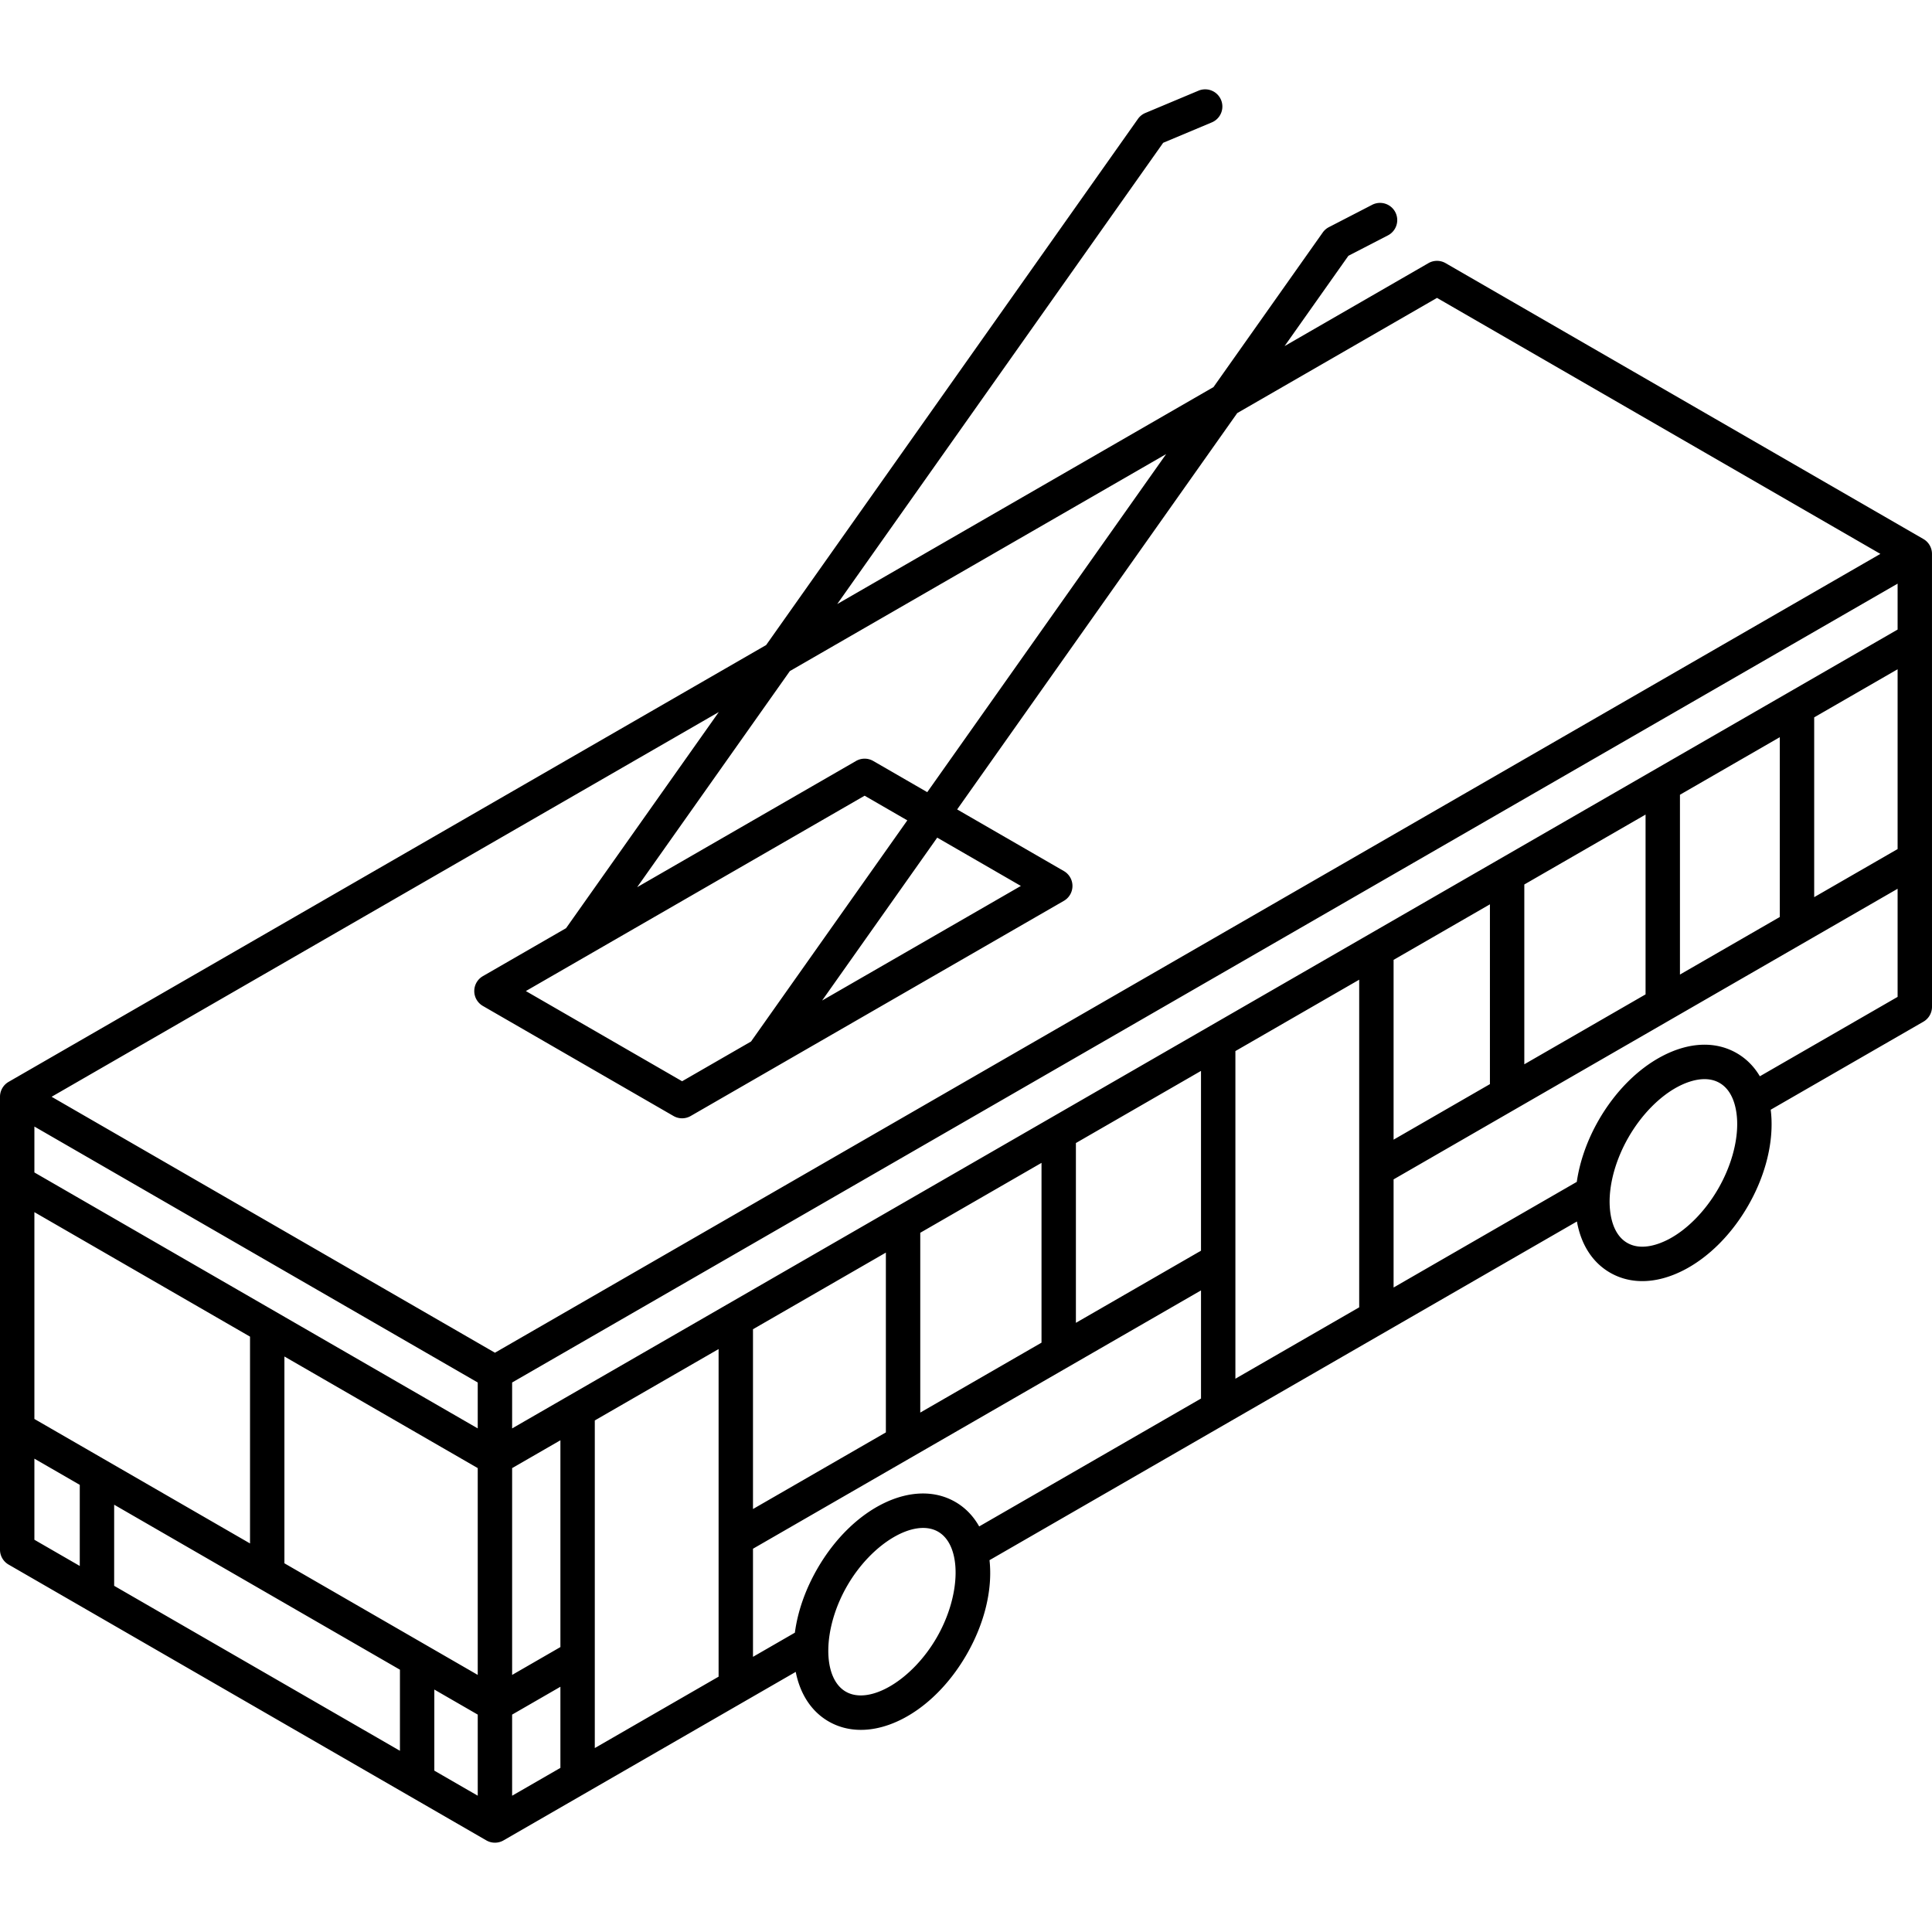 <svg version="1.1" id="Capa_1" xmlns="http://www.w3.org/2000/svg" x="0" y="0" viewBox="0 0 449.436 449.436" xml:space="preserve"><path d="M449.432 128.852a4 4 0 00-2-3.465l-111.145-64.17a3.994 3.994 0 00-3.998-.001l-33.46 19.294 14.845-21.007 9.197-4.748a4 4 0 00-3.67-7.11l-10.065 5.196a4.007 4.007 0 00-1.432 1.246l-25.409 35.956-87.535 50.477 75.826-107.302 11.331-4.753a4 4 0 00-3.095-7.377l-12.389 5.196a3.997 3.997 0 00-1.719 1.38l-86.488 122.39L2.002 251.672A4 4 0 000 255.133V360.5c0 1.429.762 2.75 2 3.464l111.134 64.16a4.002 4.002 0 003.998.001l67.976-39.2c.997 5.045 3.561 9.168 7.643 11.525 2.305 1.331 4.855 1.964 7.515 1.964 8.563 0 18.263-6.558 24.57-17.48 4.342-7.521 6.083-15.397 5.352-21.996l136.648-78.788c.954 5.385 3.619 9.546 7.704 11.904 2.275 1.313 4.813 1.968 7.503 1.968 3.154 0 6.518-.899 9.911-2.69 5.686-3.002 10.896-8.256 14.671-14.794 3.775-6.538 5.72-13.677 5.476-20.102a26.878 26.878 0 00-.188-2.284l35.521-20.476a4.001 4.001 0 002.002-3.466l-.004-105.358zm-7.996 17.601L119.134 332.288v-10.681l322.302-185.836v10.682zm-311.07 236.7l-11.231 6.479v-48.109l11.231-6.476v48.106zm-64.203-19.487v-48.108l44.972 25.963v48.108l-44.972-25.963zm44.971-31.382L8 272.743v-10.678l103.134 59.542v10.677zM8 281.98l50.163 28.96v48.108L8 330.087V281.98zm85.037 106.438v18.866l-66.48-38.38v-18.866l66.48 38.38zm8 4.618l10.098 5.83v18.866l-10.098-5.83v-18.866zm18.097 5.831l11.231-6.479v18.871l-11.231 6.477v-18.869zm19.232-68.433l28.8-16.606v76.21l-28.8 16.608v-76.212zm36.8-21.219l30.913-17.824v41.826l-30.913 17.824v-41.826zm38.912-22.436l28.207-16.264v41.826l-28.207 16.264v-41.826zm36.207-20.877l29.102-16.78v41.825l-29.102 16.78v-41.825zm37.102-21.392l28.8-16.606v76.216l-28.8 16.605V244.51zm36.8-21.219l22.41-12.921v41.828l-22.41 12.921v-41.828zm30.41-17.534l28.207-16.264v41.828l-28.207 16.263v-41.827zm36.206-20.876l23.227-13.392v41.828l-23.227 13.392v-41.828zm31.227-18.005l19.406-11.189v41.828l-19.406 11.189v-41.828zm-150.748-61.247l-55.579 78.65-12.566-7.256a3.998 3.998 0 00-3.999-.001l-50.924 29.366 35.532-50.282 87.536-50.477zm-96.568 136.654l-16.036 9.245-36.347-20.98 78.804-45.443 9.932 5.735-36.353 51.443zm43.31-47.426l19.459 11.237-46.238 26.658 26.779-37.895zm-50.81-29.218l-35.533 50.282-19.353 11.16a4.001 4.001 0 00-.002 6.929l44.35 25.601a4 4 0 003.998.001l86.81-50.05a4.001 4.001 0 00.002-6.929l-24.827-14.337 65.156-92.201 46.47-26.796 103.143 59.55-322.292 185.83-103.132-59.54 155.21-89.5zM8 339.324l10.557 6.095v18.866L8 358.19v-18.866zm209.908 41.61c-5.722 9.909-15.609 15.796-21.156 12.589-5.549-3.204-5.397-14.707.324-24.617 5.722-9.909 15.608-15.79 21.157-12.589 5.548 3.204 5.396 14.706-.325 24.617zm4.324-31.545c-9.726-5.615-23.818 1.201-32.084 15.517-2.868 4.968-4.6 10.091-5.237 14.9l-9.744 5.619v-25.148l104.222-60.095v25.156l-51.604 29.753c-1.34-2.381-3.191-4.339-5.553-5.702zm177.465-72.851c-2.987 5.174-7.17 9.445-11.477 11.719-2.183 1.151-6.342 2.796-9.679.87-3.338-1.927-3.993-6.352-4.086-8.817-.185-4.867 1.423-10.625 4.41-15.799 2.987-5.174 7.17-9.445 11.477-11.72 1.456-.769 3.792-1.756 6.177-1.756 1.189 0 2.392.245 3.502.887 3.338 1.927 3.993 6.352 4.086 8.817.185 4.867-1.423 10.625-4.41 15.799zm9.693-26.166c-1.337-2.265-3.14-4.091-5.369-5.378-4.942-2.853-11.126-2.597-17.415.723-5.686 3.001-10.896 8.255-14.67 14.794-2.692 4.663-4.433 9.628-5.134 14.426l-42.615 24.571v-25.154l117.249-67.604v25.151l-32.046 18.471z"/></svg>